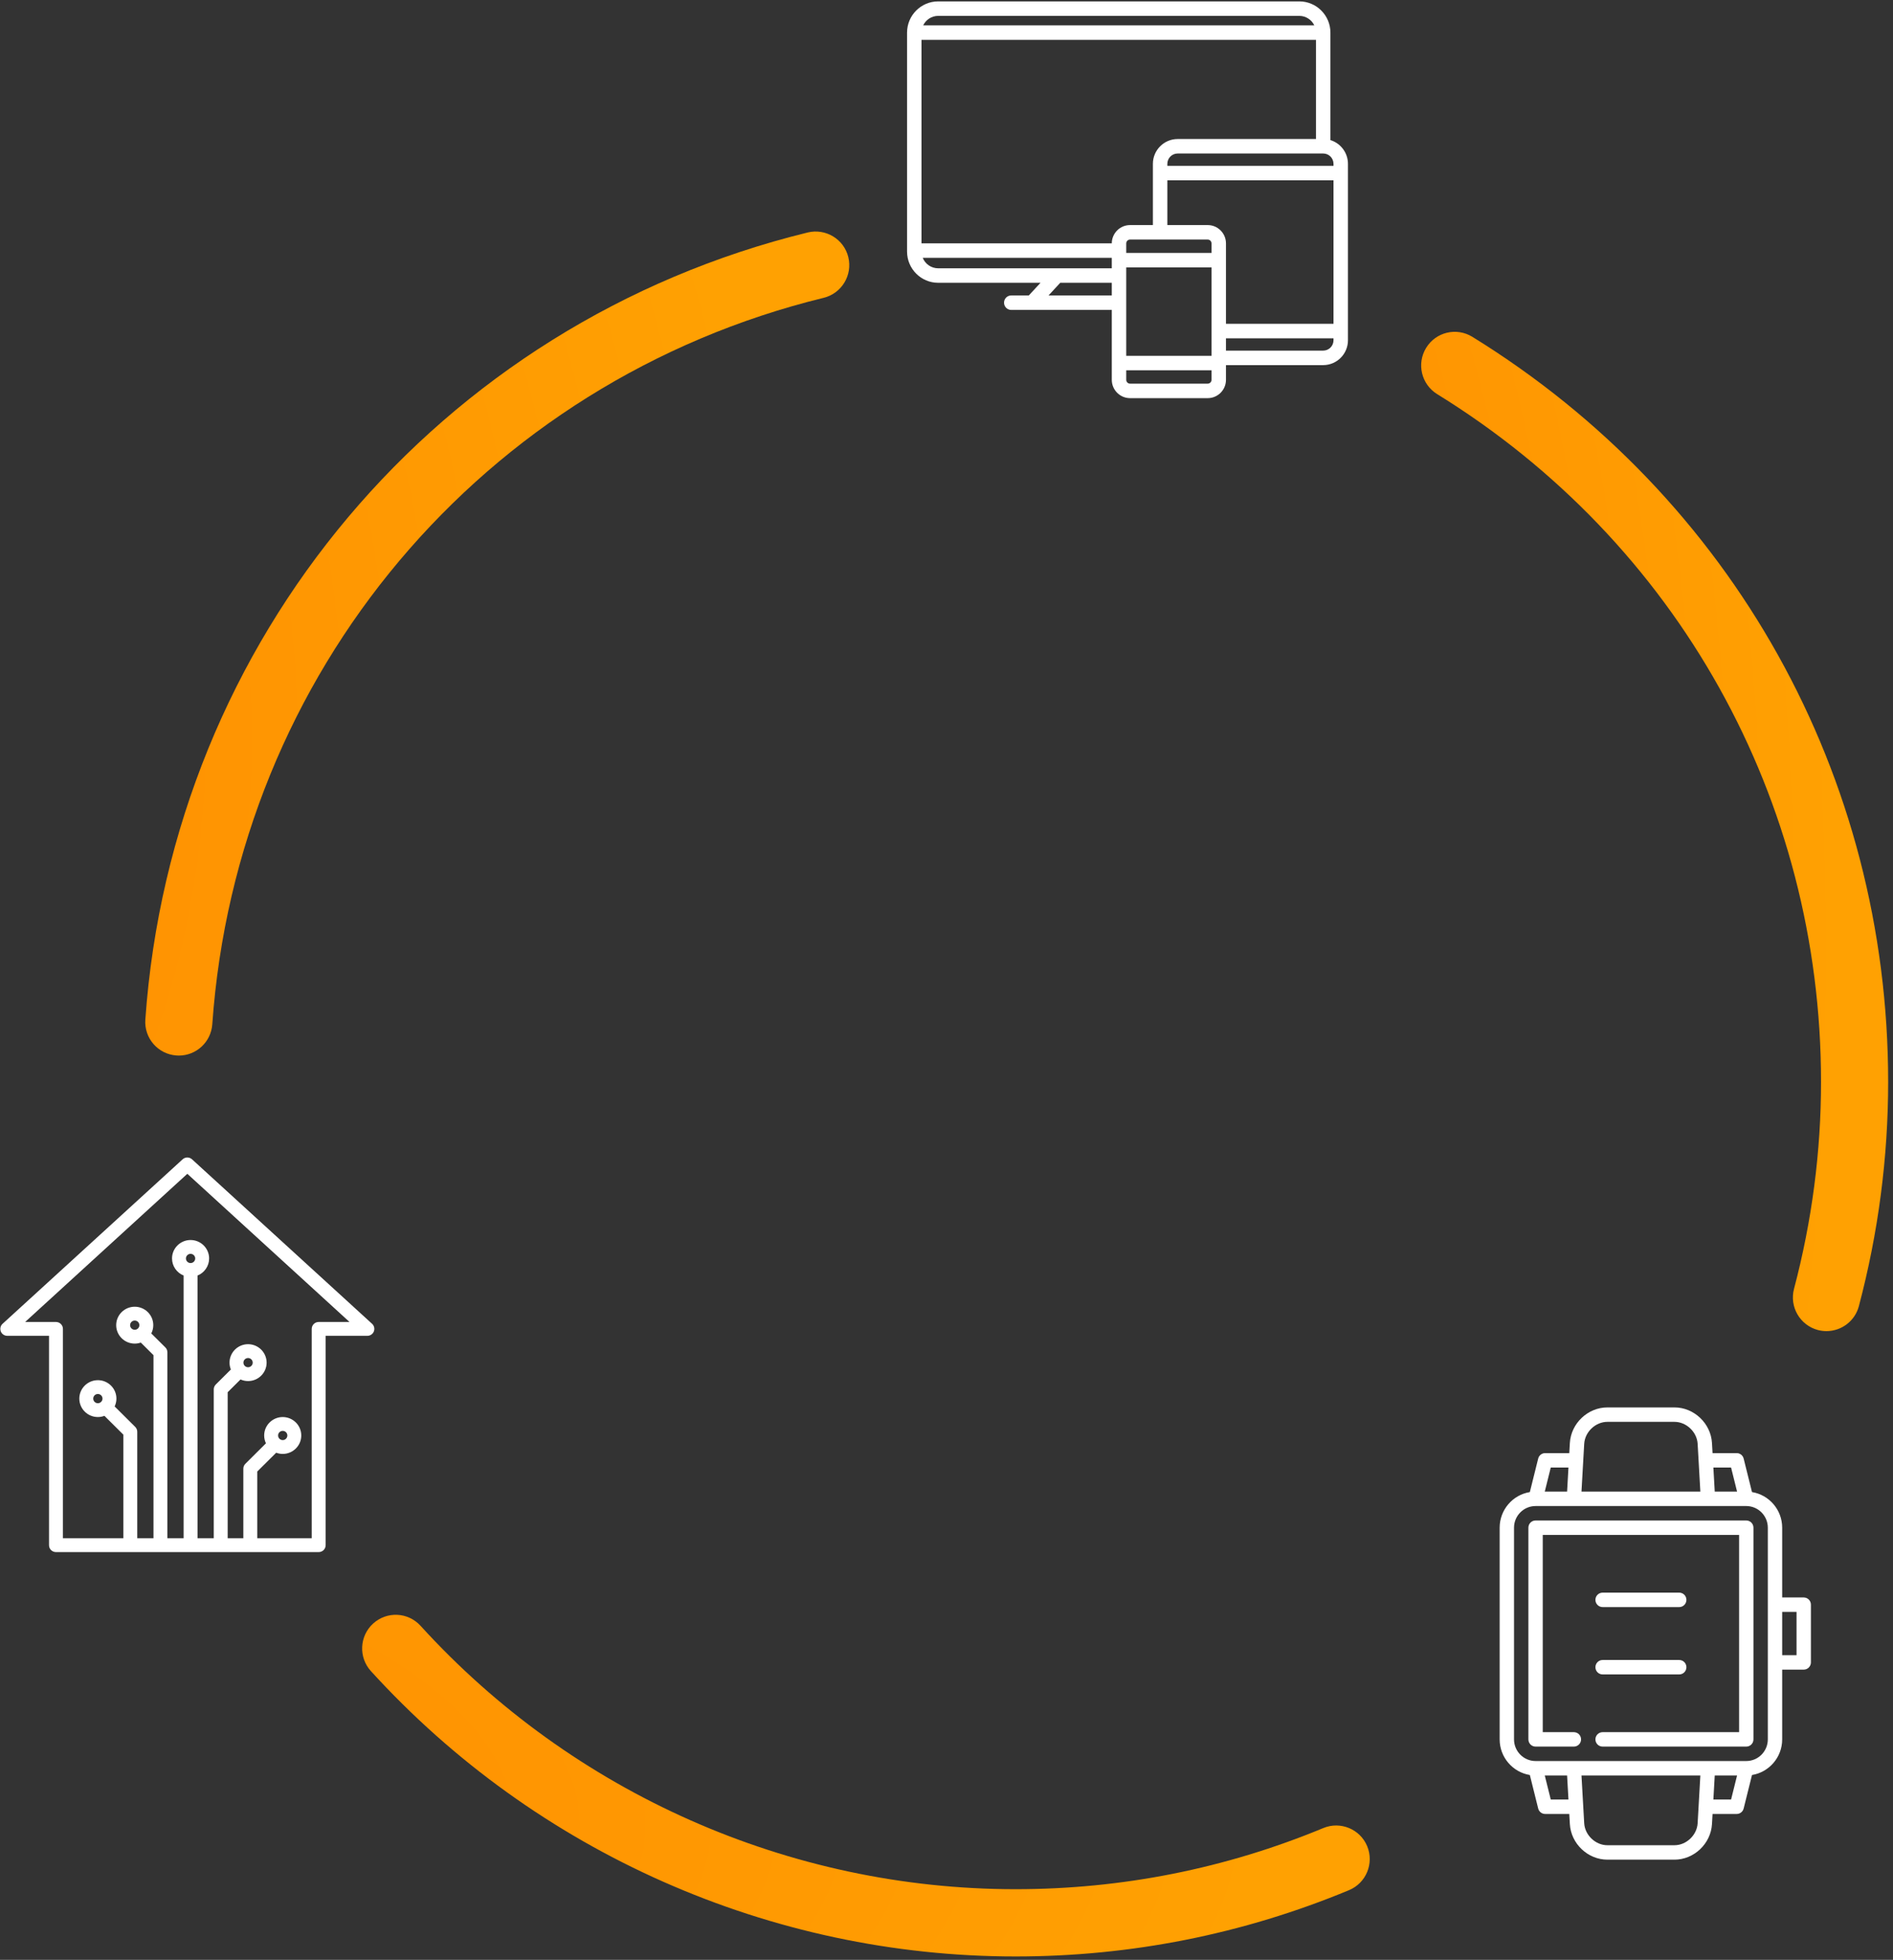 <?xml version="1.0" encoding="UTF-8" standalone="no"?>
<svg width="288px" height="298px" viewBox="0 0 288 298" version="1.1" xmlns="http://www.w3.org/2000/svg" xmlns:xlink="http://www.w3.org/1999/xlink">
    <rect x="0" y="0" width="288" height="298" fill="#333333" stroke="none"/>
    <!-- Generator: Sketch 39.1 (31720) - http://www.bohemiancoding.com/sketch -->
    <title>Group 4</title>
    <desc>Created with Sketch.</desc>
    <defs>
        <radialGradient cx="-85.483%" cy="61.782%" fx="-85.483%" fy="61.782%" r="175.384%" id="radialGradient-1">
            <stop stop-color="#FF8602" offset="0%"></stop>
            <stop stop-color="#FFA102" offset="100%"></stop>
        </radialGradient>
    </defs>
    <g id="Page-1" stroke="none" stroke-width="1" fill="none" fill-rule="evenodd">
        <g id="Desktop-HD-Copy" transform="translate(-806, -1397)">
            <g id="Group" transform="translate(636, 993)">
                <g id="Group-4" transform="translate(170, 404)">
                    <g id="smartwatch" transform="translate(228.084, 214)" fill="#FFFFFF">
                        <g id="Layer_1">
                            <g id="Group">
                                <path d="M46.335,28.897 L43.056,28.897 L43.056,18.289 C43.056,15.561 41.063,13.293 38.463,12.873 L37.195,7.781 C37.074,7.292 36.637,6.95 36.135,6.95 L32.463,6.95 L32.376,5.417 C32.206,2.43 29.644,0 26.664,0 L16.465,0 C13.485,0 10.923,2.43 10.753,5.417 L10.666,6.95 L6.994,6.95 C6.493,6.95 6.055,7.292 5.934,7.781 L4.666,12.873 C2.066,13.293 0.073,15.561 0.073,18.289 L0.073,50.477 C0.073,53.205 2.066,55.474 4.666,55.894 L5.934,60.985 C6.055,61.474 6.492,61.817 6.994,61.817 L10.666,61.817 L10.753,63.35 C10.923,66.336 13.485,68.766 16.465,68.766 L26.664,68.766 C29.644,68.766 32.206,66.336 32.376,63.35 L32.463,61.817 L36.135,61.817 C36.637,61.817 37.074,61.474 37.195,60.985 L38.463,55.894 C41.063,55.474 43.056,53.205 43.056,50.477 L43.056,39.87 L46.335,39.87 C46.938,39.87 47.427,39.379 47.427,38.773 L47.427,29.994 C47.427,29.388 46.938,28.897 46.335,28.897 L46.335,28.897 Z M35.282,9.144 L36.193,12.802 L32.796,12.802 L32.588,9.144 L35.282,9.144 L35.282,9.144 Z M12.935,5.542 C13.038,3.728 14.655,2.195 16.465,2.195 L26.664,2.195 C28.474,2.195 30.091,3.728 30.194,5.542 L30.607,12.802 L12.522,12.802 L12.935,5.542 L12.935,5.542 Z M7.847,9.144 L10.541,9.144 L10.333,12.802 L6.936,12.802 L7.847,9.144 L7.847,9.144 Z M7.847,59.622 L6.936,55.964 L10.333,55.964 L10.541,59.622 L7.847,59.622 L7.847,59.622 Z M30.194,63.224 C30.091,65.039 28.474,66.572 26.664,66.572 L16.465,66.572 C14.655,66.572 13.038,65.039 12.935,63.224 L12.522,55.964 L30.607,55.964 L30.194,63.224 L30.194,63.224 Z M35.282,59.622 L32.588,59.622 L32.796,55.964 L36.193,55.964 L35.282,59.622 L35.282,59.622 Z M40.871,50.477 C40.871,52.293 39.4,53.77 37.592,53.77 L5.537,53.77 C3.729,53.77 2.258,52.293 2.258,50.477 L2.258,18.289 C2.258,16.475 3.728,14.998 5.535,14.997 L31.762,14.997 L37.588,14.997 C39.401,14.998 40.871,16.475 40.871,18.289 L40.871,50.477 L40.871,50.477 Z M45.242,37.675 L43.056,37.675 L43.056,31.091 L45.242,31.091 L45.242,37.675 L45.242,37.675 Z" id="Shape"></path>
                                <path d="M37.592,17.192 L5.537,17.192 C4.933,17.192 4.444,17.683 4.444,18.289 L4.444,50.477 C4.444,51.084 4.933,51.575 5.537,51.575 L11.365,51.575 C11.969,51.575 12.458,51.084 12.458,50.477 C12.458,49.871 11.969,49.38 11.365,49.38 L6.63,49.38 L6.63,19.386 L36.499,19.386 L36.499,49.38 L15.736,49.38 C15.133,49.38 14.643,49.871 14.643,50.477 C14.643,51.084 15.133,51.575 15.736,51.575 L37.592,51.575 C38.196,51.575 38.685,51.084 38.685,50.477 L38.685,18.289 C38.685,17.683 38.196,17.192 37.592,17.192 L37.592,17.192 Z" id="Shape"></path>
                                <path d="M15.736,40.601 L27.393,40.601 C27.996,40.601 28.486,40.11 28.486,39.504 C28.486,38.898 27.996,38.407 27.393,38.407 L15.736,38.407 C15.133,38.407 14.643,38.898 14.643,39.504 C14.643,40.11 15.133,40.601 15.736,40.601 L15.736,40.601 Z" id="Shape"></path>
                                <path d="M15.736,30.36 L27.393,30.36 C27.996,30.36 28.486,29.868 28.486,29.262 C28.486,28.656 27.996,28.165 27.393,28.165 L15.736,28.165 C15.133,28.165 14.643,28.656 14.643,29.262 C14.643,29.868 15.133,30.36 15.736,30.36 L15.736,30.36 Z" id="Shape"></path>
                            </g>
                        </g>
                    </g>
                    <g id="share" transform="translate(11, 5.969)" fill="url(#radialGradient-1)">
                        <g id="Capa_1">
                            <g id="Group" transform="translate(10.934, 29.164)">
                                <path d="M202.068,16.082 C199.652,14.599 196.517,15.351 195.041,17.755 C193.561,20.164 194.311,23.309 196.711,24.792 C233.282,47.346 255.117,86.44 255.117,129.38 C255.117,139.951 253.733,150.538 251.006,160.843 C250.286,163.569 251.91,166.372 254.637,167.098 C255.071,167.211 255.515,167.267 255.944,167.267 C258.206,167.267 260.274,165.753 260.876,163.462 C263.833,152.302 265.329,140.836 265.329,129.38 C265.329,82.865 241.682,40.508 202.068,16.082 L202.068,16.082 Z" id="Shape"></path>
                                <path d="M179.396,242.826 C164.511,248.994 148.758,252.124 132.566,252.124 C98.212,252.124 65.22,237.528 42.043,212.068 C40.143,209.982 36.921,209.833 34.828,211.736 C32.744,213.639 32.596,216.876 34.496,218.963 C59.603,246.534 95.347,262.352 132.566,262.352 C150.106,262.352 167.177,258.962 183.302,252.272 C185.906,251.193 187.147,248.201 186.07,245.588 C184.992,242.985 182,241.747 179.396,242.826 L179.396,242.826 Z" id="Shape"></path>
                                <path d="M103.379,10.15 C106.121,9.475 107.796,6.708 107.127,3.967 C106.463,1.225 103.685,-0.442 100.959,0.213 C44.749,13.97 4.251,62.065 0.177,119.898 C-0.023,122.716 2.096,125.161 4.91,125.355 C5.033,125.365 5.155,125.37 5.273,125.37 C7.933,125.37 10.169,123.314 10.363,120.614 C14.127,67.241 51.505,22.844 103.379,10.15 L103.379,10.15 Z" id="Shape"></path>
                            </g>
                        </g>
                    </g>
                    <g id="devices" transform="translate(138, 0.133)" fill="#FFFFFF">
                        <path d="M64.409,21.169 L64.409,4.824 C64.409,2.208 62.286,0.079 59.676,0.079 L4.734,0.079 C2.123,0.079 0,2.208 0,4.824 L0,38.121 C0,40.738 2.124,42.867 4.734,42.867 L20.305,42.867 L18.522,44.79 L15.852,44.79 C15.245,44.79 14.753,45.283 14.753,45.892 C14.753,46.5 15.245,46.994 15.852,46.994 L31.147,46.994 L31.147,57.621 C31.147,59.156 32.393,60.406 33.924,60.406 L45.741,60.406 C47.272,60.406 48.518,59.157 48.518,57.621 L48.518,55.383 L63.312,55.383 C65.388,55.383 67.077,53.689 67.077,51.607 L67.077,24.781 C67.077,23.082 65.952,21.642 64.409,21.169 L64.409,21.169 Z M64.878,24.781 L64.878,25.082 L39.599,25.082 L39.599,24.781 C39.599,23.914 40.302,23.209 41.167,23.209 L63.312,23.209 C64.176,23.209 64.878,23.914 64.878,24.781 L64.878,24.781 Z M45.741,34.09 L39.599,34.09 L39.599,27.286 L64.878,27.286 L64.878,49.102 L48.518,49.102 L48.518,36.874 C48.518,35.339 47.272,34.09 45.741,34.09 L45.741,34.09 Z M46.32,38.323 L33.345,38.323 L33.345,36.875 C33.345,36.555 33.605,36.294 33.924,36.294 L45.741,36.294 C46.06,36.294 46.32,36.554 46.32,36.875 L46.32,38.323 L46.32,38.323 Z M62.211,5.926 L62.211,21.005 L41.167,21.005 C39.09,21.005 37.4,22.699 37.4,24.781 L37.4,34.09 L33.924,34.09 C32.394,34.09 31.149,35.337 31.147,36.871 L2.198,36.871 L2.198,5.926 L62.211,5.926 L62.211,5.926 Z M33.345,40.527 L46.319,40.527 L46.319,53.969 L33.345,53.969 L33.345,40.527 L33.345,40.527 Z M4.734,2.283 L59.675,2.283 C60.679,2.283 61.546,2.872 61.957,3.723 L2.452,3.723 C2.863,2.872 3.73,2.283 4.734,2.283 L4.734,2.283 Z M2.385,39.075 L31.147,39.075 L31.147,40.663 L4.734,40.663 C3.672,40.663 2.762,40.005 2.385,39.075 L2.385,39.075 Z M21.523,44.79 L23.305,42.867 L31.147,42.867 L31.147,44.79 L21.523,44.79 L21.523,44.79 Z M45.74,58.202 L33.924,58.202 C33.605,58.202 33.345,57.942 33.345,57.621 L33.345,56.173 L46.319,56.173 L46.319,57.621 C46.32,57.941 46.06,58.202 45.74,58.202 L45.74,58.202 Z M63.311,53.179 L48.518,53.179 L48.518,51.306 L64.878,51.306 L64.878,51.607 C64.878,52.474 64.175,53.179 63.311,53.179 L63.311,53.179 Z" id="Shape"></path>
                    </g>
                    <g id="smart-home" transform="translate(0, 176)" fill="#FFFFFF">
                        <path d="M56.609,25.287 L29.216,0.277 C28.811,-0.092 28.189,-0.092 27.784,0.277 L0.391,25.287 C0.07,25.581 -0.037,26.039 0.121,26.443 C0.28,26.847 0.671,27.113 1.107,27.113 L7.457,27.113 L7.457,58.949 C7.457,59.529 7.931,60 8.515,60 L48.485,60 C49.069,60 49.543,59.529 49.543,58.949 L49.543,27.113 L55.893,27.113 C56.329,27.113 56.72,26.847 56.879,26.443 C57.037,26.039 56.93,25.58 56.609,25.287 L56.609,25.287 Z M28.288,15.35 C28.288,14.964 28.605,14.65 28.994,14.65 C29.383,14.65 29.699,14.964 29.699,15.35 C29.699,15.737 29.383,16.051 28.994,16.051 C28.605,16.051 28.288,15.737 28.288,15.35 L28.288,15.35 Z M48.485,25.01 C47.9,25.01 47.426,25.481 47.426,26.061 L47.426,57.897 L39.138,57.897 L39.138,47.749 L42.017,44.889 C42.327,45.005 42.662,45.072 43.013,45.072 C44.569,45.072 45.835,43.815 45.835,42.269 C45.835,40.723 44.569,39.465 43.013,39.465 C41.457,39.465 40.191,40.723 40.191,42.269 C40.191,42.695 40.29,43.097 40.462,43.459 L37.332,46.57 C37.133,46.767 37.022,47.034 37.022,47.313 L37.022,57.897 L34.637,57.897 L34.637,35.693 L36.592,33.75 C36.944,33.906 37.332,33.995 37.741,33.995 C39.297,33.995 40.563,32.738 40.563,31.192 C40.563,29.646 39.297,28.388 37.741,28.388 C36.185,28.388 34.92,29.646 34.92,31.192 C34.92,31.561 34.993,31.912 35.124,32.235 L32.831,34.514 C32.632,34.711 32.521,34.978 32.521,35.257 L32.521,57.897 L30.052,57.897 L30.052,17.948 C31.085,17.531 31.816,16.525 31.816,15.35 C31.816,13.804 30.55,12.547 28.994,12.547 C27.438,12.547 26.172,13.804 26.172,15.35 C26.172,16.525 26.903,17.531 27.936,17.948 L27.936,57.897 L25.467,57.897 L25.467,29.62 C25.467,29.341 25.355,29.073 25.157,28.876 L23.017,26.751 C23.209,26.372 23.32,25.946 23.32,25.494 C23.32,23.948 22.054,22.691 20.498,22.691 C18.942,22.691 17.677,23.948 17.677,25.494 C17.677,27.04 18.942,28.298 20.498,28.298 C20.823,28.298 21.133,28.241 21.423,28.14 L23.35,30.055 L23.35,57.897 L20.881,57.897 L20.881,41.706 C20.881,41.427 20.77,41.159 20.571,40.962 L17.441,37.852 C17.613,37.49 17.712,37.087 17.712,36.661 C17.712,35.115 16.446,33.858 14.89,33.858 C13.334,33.858 12.068,35.115 12.068,36.661 C12.068,38.207 13.334,39.465 14.89,39.465 C15.241,39.465 15.576,39.398 15.886,39.281 L18.765,42.141 L18.765,57.897 L9.574,57.897 L9.574,26.061 C9.574,25.481 9.1,25.01 8.515,25.01 L3.823,25.01 L28.5,2.479 L53.177,25.01 L48.485,25.01 L48.485,25.01 Z M42.308,42.268 C42.308,41.882 42.624,41.568 43.013,41.568 C43.402,41.568 43.718,41.882 43.718,42.268 C43.718,42.655 43.402,42.969 43.013,42.969 C42.624,42.969 42.308,42.655 42.308,42.268 L42.308,42.268 Z M37.036,31.191 C37.036,30.805 37.352,30.491 37.741,30.491 C38.13,30.491 38.447,30.805 38.447,31.191 C38.447,31.578 38.13,31.892 37.741,31.892 C37.352,31.892 37.036,31.578 37.036,31.191 L37.036,31.191 Z M20.498,26.195 C20.109,26.195 19.793,25.881 19.793,25.494 C19.793,25.108 20.109,24.793 20.498,24.793 C20.887,24.793 21.204,25.108 21.204,25.494 C21.204,25.881 20.887,26.195 20.498,26.195 L20.498,26.195 Z M14.89,37.362 C14.501,37.362 14.185,37.047 14.185,36.661 C14.185,36.274 14.501,35.96 14.89,35.96 C15.279,35.96 15.595,36.274 15.595,36.661 C15.595,37.047 15.279,37.362 14.89,37.362 L14.89,37.362 Z" id="Shape"></path>
                    </g>
                </g>
            </g>
        </g>
    </g>
</svg>
